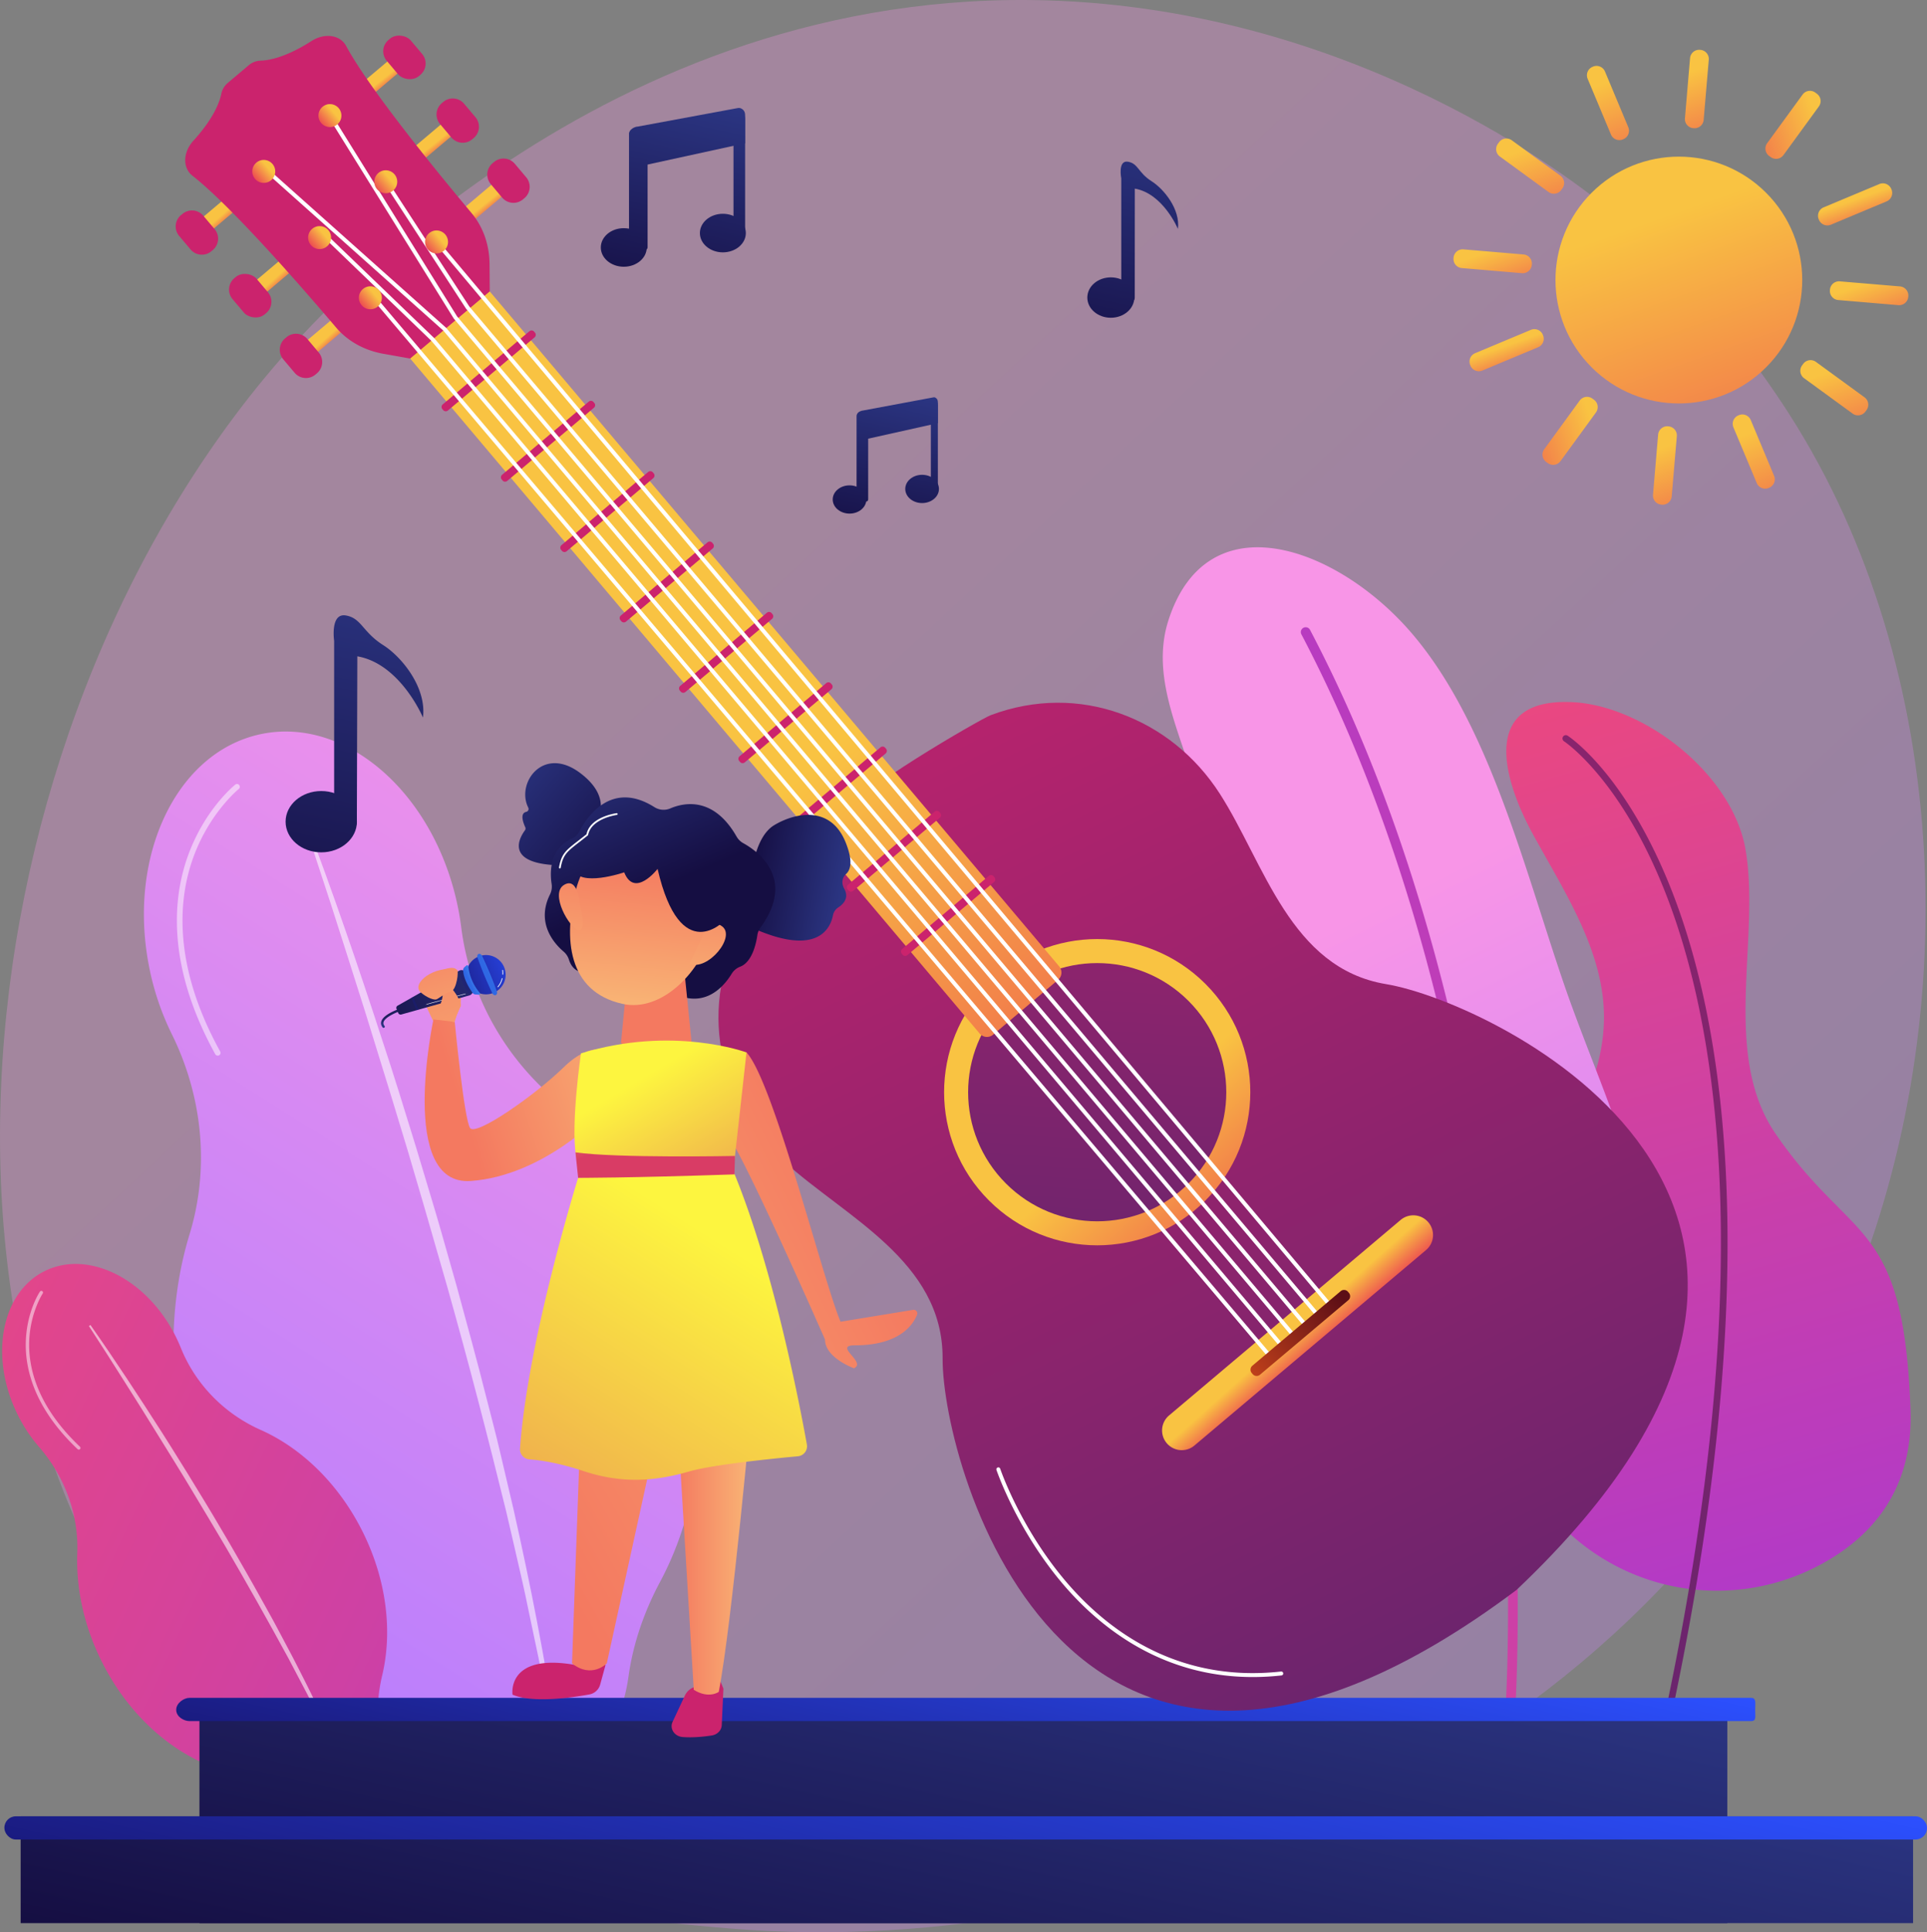 <svg xmlns="http://www.w3.org/2000/svg" xmlns:xlink="http://www.w3.org/1999/xlink" viewBox="0 0 2746.45 2753.41"><rect x="0" y="0" width="2746.45" height="2753.41" fill="#808080" stroke="none"/><defs><style>.cls-1,.cls-80{opacity:0.3;}.cls-1{fill:url(#linear-gradient);}.cls-2{fill:url(#linear-gradient-2);}.cls-3,.cls-5{fill:#fff;}.cls-3{opacity:0.57;}.cls-4{opacity:0.5;}.cls-6{fill:url(#linear-gradient-3);}.cls-7{fill:url(#linear-gradient-4);}.cls-8{fill:url(#linear-gradient-5);}.cls-9{fill:url(#linear-gradient-6);}.cls-10{fill:url(#linear-gradient-7);}.cls-11{fill:url(#linear-gradient-8);}.cls-12{fill:url(#linear-gradient-9);}.cls-13{fill:url(#linear-gradient-10);}.cls-14{fill:url(#linear-gradient-11);}.cls-15{fill:url(#linear-gradient-12);}.cls-16{fill:url(#linear-gradient-13);}.cls-17{fill:url(#linear-gradient-14);}.cls-18{fill:url(#linear-gradient-15);}.cls-19{fill:url(#linear-gradient-16);}.cls-20{fill:url(#linear-gradient-17);}.cls-21{fill:url(#linear-gradient-18);}.cls-22{fill:url(#linear-gradient-19);}.cls-23{fill:url(#linear-gradient-20);}.cls-24{fill:url(#linear-gradient-21);}.cls-25{fill:url(#linear-gradient-22);}.cls-26{fill:url(#linear-gradient-23);}.cls-27{fill:url(#linear-gradient-24);}.cls-28{fill:url(#linear-gradient-25);}.cls-29{fill:url(#linear-gradient-26);}.cls-30{fill:url(#linear-gradient-27);}.cls-31{fill:url(#linear-gradient-28);}.cls-32{fill:url(#linear-gradient-29);}.cls-33{fill:url(#linear-gradient-30);}.cls-34{fill:url(#linear-gradient-31);}.cls-35{fill:url(#linear-gradient-32);}.cls-36{fill:url(#linear-gradient-33);}.cls-37{fill:url(#linear-gradient-34);}.cls-38{fill:url(#linear-gradient-35);}.cls-39{fill:url(#linear-gradient-36);}.cls-40{fill:url(#linear-gradient-37);}.cls-41{fill:url(#linear-gradient-38);}.cls-42{fill:url(#linear-gradient-39);}.cls-43{fill:url(#linear-gradient-40);}.cls-44{fill:url(#linear-gradient-41);}.cls-45{fill:url(#linear-gradient-42);}.cls-46{fill:url(#linear-gradient-43);}.cls-47{fill:url(#linear-gradient-44);}.cls-48{fill:url(#linear-gradient-45);}.cls-49{fill:url(#linear-gradient-46);}.cls-50{fill:url(#linear-gradient-47);}.cls-51{fill:url(#linear-gradient-48);}.cls-52{fill:url(#linear-gradient-49);}.cls-53{fill:url(#linear-gradient-50);}.cls-54{fill:url(#linear-gradient-51);}.cls-55{fill:url(#linear-gradient-52);}.cls-56{fill:url(#linear-gradient-53);}.cls-57{fill:url(#linear-gradient-54);}.cls-58{fill:url(#linear-gradient-55);}.cls-59{fill:url(#linear-gradient-56);}.cls-60{fill:url(#linear-gradient-57);}.cls-61{fill:url(#linear-gradient-58);}.cls-62{fill:url(#linear-gradient-59);}.cls-63{fill:url(#linear-gradient-60);}.cls-64{fill:url(#linear-gradient-61);}.cls-65{fill:url(#linear-gradient-62);}.cls-66{fill:url(#linear-gradient-63);}.cls-67{fill:url(#linear-gradient-64);}.cls-68{fill:url(#linear-gradient-65);}.cls-69{fill:url(#linear-gradient-66);}.cls-70{fill:url(#linear-gradient-67);}.cls-71{fill:url(#linear-gradient-68);}.cls-72{fill:url(#linear-gradient-69);}.cls-73{fill:url(#linear-gradient-70);}.cls-74{fill:url(#linear-gradient-71);}.cls-75{fill:url(#linear-gradient-72);}.cls-76{fill:url(#linear-gradient-73);}.cls-77{fill:url(#linear-gradient-74);}.cls-78{fill:url(#linear-gradient-75);}.cls-79{fill:url(#linear-gradient-76);}.cls-80{fill:url(#linear-gradient-77);}.cls-81{fill:url(#linear-gradient-78);}.cls-82{fill:url(#linear-gradient-79);}.cls-83{fill:url(#linear-gradient-80);}.cls-84{fill:url(#linear-gradient-81);}.cls-85{opacity:0.4;fill:url(#linear-gradient-82);}.cls-86{fill:url(#linear-gradient-83);}.cls-87{fill:url(#linear-gradient-84);}.cls-100,.cls-101,.cls-102,.cls-103,.cls-88,.cls-89,.cls-90,.cls-91,.cls-92,.cls-93,.cls-94,.cls-95,.cls-96,.cls-97,.cls-98,.cls-99{fill-rule:evenodd;}.cls-88{fill:url(#linear-gradient-85);}.cls-89{fill:url(#linear-gradient-86);}.cls-90{fill:url(#linear-gradient-87);}.cls-91{fill:url(#linear-gradient-88);}.cls-92{fill:url(#linear-gradient-89);}.cls-93{fill:url(#linear-gradient-90);}.cls-94{fill:url(#linear-gradient-91);}.cls-95{fill:url(#linear-gradient-92);}.cls-96{fill:url(#linear-gradient-93);}.cls-97{fill:url(#linear-gradient-94);}.cls-98{fill:url(#linear-gradient-95);}.cls-99{fill:url(#linear-gradient-96);}.cls-100{fill:url(#linear-gradient-97);}.cls-101{fill:url(#linear-gradient-98);}.cls-102{fill:url(#linear-gradient-99);}.cls-103{fill:url(#linear-gradient-100);}</style><linearGradient id="linear-gradient" x1="3393.12" y1="3567.58" x2="1369.77" y2="1383.65" gradientUnits="userSpaceOnUse"><stop offset="0" stop-color="#b37cff"/><stop offset="1" stop-color="#f895e7"/></linearGradient><linearGradient id="linear-gradient-2" x1="639.75" y1="2895.41" x2="1552.86" y2="1450.06" xlink:href="#linear-gradient"/><linearGradient id="linear-gradient-3" x1="2153.12" y1="3300.14" x2="24.06" y2="2303.97" gradientUnits="userSpaceOnUse"><stop offset="0" stop-color="#a737d5"/><stop offset="1" stop-color="#ef497a"/></linearGradient><linearGradient id="linear-gradient-4" x1="-6024.78" y1="3455.34" x2="-5624.72" y2="1813.45" gradientTransform="matrix(-1, 0.04, 0.04, 1, -3080.23, -246.06)" xlink:href="#linear-gradient-3"/><linearGradient id="linear-gradient-5" x1="4439.32" y1="47.34" x2="1874.02" y2="3393.95" gradientUnits="userSpaceOnUse"><stop offset="0" stop-color="#cb236d"/><stop offset="1" stop-color="#4c246d"/></linearGradient><linearGradient id="linear-gradient-6" x1="-4835.57" y1="5137.19" x2="-4673.62" y2="3895.55" gradientTransform="matrix(-0.95, 0.33, 0.33, 0.95, -3358.04, -375.72)" xlink:href="#linear-gradient"/><linearGradient id="linear-gradient-7" x1="3238.16" y1="963.95" x2="1310.93" y2="3945.95" xlink:href="#linear-gradient-3"/><linearGradient id="linear-gradient-8" x1="1456.86" y1="2206.63" x2="1289.24" y2="2963.1" gradientUnits="userSpaceOnUse"><stop offset="0" stop-color="#2b3582"/><stop offset="1" stop-color="#150e42"/></linearGradient><linearGradient id="linear-gradient-9" x1="1457.21" y1="2306.89" x2="1298.82" y2="3021.69" xlink:href="#linear-gradient-8"/><linearGradient id="linear-gradient-10" x1="1443.3" y1="2302.62" x2="1309.42" y2="2906.82" gradientUnits="userSpaceOnUse"><stop offset="0" stop-color="#2c50ff"/><stop offset="1" stop-color="#1a1b80"/></linearGradient><linearGradient id="linear-gradient-11" x1="1915.27" y1="2639.97" x2="1803.97" y2="3142.26" xlink:href="#linear-gradient-10"/><linearGradient id="linear-gradient-12" x1="1155.28" y1="2955.22" x2="1572.87" y2="2345.94" gradientTransform="translate(997.08 -1302.52) rotate(-8.92)" gradientUnits="userSpaceOnUse"><stop offset="0" stop-color="#e92556"/><stop offset="1" stop-color="#f9c342"/></linearGradient><linearGradient id="linear-gradient-13" x1="1424.61" y1="2304.66" x2="1541.28" y2="2134.43" gradientTransform="matrix(0.59, -0.81, 0.81, 0.59, 21.2, 657.05)" xlink:href="#linear-gradient-12"/><linearGradient id="linear-gradient-14" x1="1424.64" y1="2840.99" x2="1541.31" y2="2670.77" gradientTransform="matrix(0.59, -0.81, 0.81, 0.59, 21.2, 657.05)" xlink:href="#linear-gradient-12"/><linearGradient id="linear-gradient-15" x1="4256.74" y1="-1655.03" x2="4373.41" y2="-1825.25" gradientTransform="matrix(0.81, 0.59, -0.59, 0.81, -1547.68, -474.94)" xlink:href="#linear-gradient-12"/><linearGradient id="linear-gradient-16" x1="4256.76" y1="-1115.5" x2="4373.43" y2="-1285.72" gradientTransform="matrix(0.81, 0.59, -0.59, 0.81, -1547.68, -474.94)" xlink:href="#linear-gradient-12"/><linearGradient id="linear-gradient-17" x1="1548.41" y1="2362.1" x2="1681.35" y2="2168.13" gradientTransform="matrix(0.59, -0.81, 0.81, 0.59, 21.2, 657.05)" xlink:href="#linear-gradient-12"/><linearGradient id="linear-gradient-18" x1="1269.35" y1="2822.54" x2="1402.29" y2="2628.57" gradientTransform="matrix(0.59, -0.81, 0.81, 0.59, 21.2, 657.05)" xlink:href="#linear-gradient-12"/><linearGradient id="linear-gradient-19" x1="1722.46" y1="2610.21" x2="1760" y2="2555.45" gradientTransform="matrix(0.59, -0.81, 0.81, 0.59, 21.2, 657.05)" xlink:href="#linear-gradient-12"/><linearGradient id="linear-gradient-20" x1="1262.03" y1="2331.15" x2="1299.56" y2="2276.39" gradientTransform="matrix(0.59, -0.81, 0.81, 0.59, 21.2, 657.05)" xlink:href="#linear-gradient-12"/><linearGradient id="linear-gradient-21" x1="1320.94" y1="2286.8" x2="1394.81" y2="2179.02" gradientTransform="matrix(0.59, -0.81, 0.81, 0.59, 21.2, 657.05)" xlink:href="#linear-gradient-12"/><linearGradient id="linear-gradient-22" x1="1600.05" y1="2747.22" x2="1673.92" y2="2639.43" gradientTransform="matrix(0.59, -0.81, 0.81, 0.59, 21.2, 657.05)" xlink:href="#linear-gradient-12"/><linearGradient id="linear-gradient-23" x1="1186.17" y1="2720.93" x2="1310.53" y2="2539.48" gradientTransform="matrix(0.59, -0.81, 0.81, 0.59, 21.2, 657.05)" xlink:href="#linear-gradient-12"/><linearGradient id="linear-gradient-24" x1="1646.58" y1="2441.83" x2="1770.94" y2="2260.38" gradientTransform="matrix(0.59, -0.81, 0.81, 0.59, 21.2, 657.05)" xlink:href="#linear-gradient-12"/><linearGradient id="linear-gradient-25" x1="537.09" y1="809.02" x2="417.81" y2="1353.92" xlink:href="#linear-gradient-8"/><linearGradient id="linear-gradient-26" x1="1052.35" y1="1271.79" x2="932.89" y2="1817.49" xlink:href="#linear-gradient-8"/><linearGradient id="linear-gradient-27" x1="1635.37" y1="185.67" x2="1556.8" y2="544.58" xlink:href="#linear-gradient-8"/><linearGradient id="linear-gradient-28" x1="2140.29" y1="646.12" x2="2061.61" y2="1005.54" xlink:href="#linear-gradient-8"/><linearGradient id="linear-gradient-29" x1="1422.66" y1="586.89" x2="1356.02" y2="887.64" xlink:href="#linear-gradient-8"/><linearGradient id="linear-gradient-30" x1="1420.18" y1="586" x2="1353.57" y2="886.63" xlink:href="#linear-gradient-8"/><linearGradient id="linear-gradient-31" x1="1555.62" y1="615.82" x2="1489.02" y2="916.38" xlink:href="#linear-gradient-8"/><linearGradient id="linear-gradient-32" x1="1550.45" y1="614.87" x2="1483.84" y2="915.49" xlink:href="#linear-gradient-8"/><linearGradient id="linear-gradient-33" x1="1478.59" y1="598.91" x2="1412.16" y2="898.68" xlink:href="#linear-gradient-8"/><linearGradient id="linear-gradient-34" x1="1733.68" y1="1005.39" x2="1684.87" y2="1225.65" xlink:href="#linear-gradient-8"/><linearGradient id="linear-gradient-35" x1="1246.98" y1="548.51" x2="1198.18" y2="768.74" xlink:href="#linear-gradient-8"/><linearGradient id="linear-gradient-36" x1="1828.18" y1="1026.56" x2="1779.4" y2="1246.7" xlink:href="#linear-gradient-8"/><linearGradient id="linear-gradient-37" x1="1824.19" y1="1025.86" x2="1775.38" y2="1246.09" xlink:href="#linear-gradient-8"/><linearGradient id="linear-gradient-38" x1="1771.84" y1="1014.18" x2="1723.34" y2="1233.06" xlink:href="#linear-gradient-8"/><linearGradient id="linear-gradient-39" x1="1170.12" y1="246.45" x2="1169.54" y2="225.23" gradientTransform="matrix(1, 0, 0, 1, -372.73, 537.02)" xlink:href="#linear-gradient-12"/><linearGradient id="linear-gradient-40" x1="1956.31" y1="5593.24" x2="2268.82" y2="7611.57" gradientTransform="translate(-362.15 565.9)" xlink:href="#linear-gradient-5"/><linearGradient id="linear-gradient-41" x1="1170.13" y1="364.22" x2="1169.54" y2="343.01" gradientTransform="translate(-296.78 509.25)" xlink:href="#linear-gradient-12"/><linearGradient id="linear-gradient-42" x1="1938.5" y1="5595.99" x2="2251.02" y2="7614.32" gradientTransform="translate(-286.21 538.21)" xlink:href="#linear-gradient-5"/><linearGradient id="linear-gradient-43" x1="1170.13" y1="476.39" x2="1169.55" y2="455.18" gradientTransform="translate(-224.44 482.8)" xlink:href="#linear-gradient-12"/><linearGradient id="linear-gradient-44" x1="1921.54" y1="5598.63" x2="2234.06" y2="7616.96" gradientTransform="translate(-213.86 511.73)" xlink:href="#linear-gradient-5"/><linearGradient id="linear-gradient-45" x1="515.62" y1="246.68" x2="515.04" y2="225.46" gradientTransform="matrix(-1, 0, 0, 1, 1538.88, 345.12)" xlink:href="#linear-gradient-12"/><linearGradient id="linear-gradient-46" x1="1095.71" y1="4262.43" x2="1408.23" y2="6280.76" gradientTransform="matrix(-1, 0, 0, 1, 1528.29, 316.17)" xlink:href="#linear-gradient-5"/><linearGradient id="linear-gradient-47" x1="515.62" y1="364.46" x2="515.04" y2="343.24" gradientTransform="matrix(-1, 0, 0, 1, 1614.83, 317.35)" xlink:href="#linear-gradient-12"/><linearGradient id="linear-gradient-48" x1="1077.9" y1="4265.18" x2="1390.42" y2="6283.52" gradientTransform="matrix(-1, 0, 0, 1, 1604.27, 288.43)" xlink:href="#linear-gradient-5"/><linearGradient id="linear-gradient-49" x1="515.62" y1="476.62" x2="515.04" y2="455.41" gradientTransform="matrix(-1, 0, 0, 1, 1687.17, 290.91)" xlink:href="#linear-gradient-12"/><linearGradient id="linear-gradient-50" x1="1060.94" y1="4267.81" x2="1373.45" y2="6286.13" gradientTransform="matrix(-1, 0, 0, 1, 1676.58, 261.96)" xlink:href="#linear-gradient-5"/><linearGradient id="linear-gradient-51" x1="1690.47" y1="1063.54" x2="2842.9" y2="3400.96" xlink:href="#linear-gradient-5"/><linearGradient id="linear-gradient-52" x1="1314.35" y1="2499.06" x2="1312.76" y2="2441.16" gradientTransform="matrix(0.76, -0.64, 0.64, 0.76, -240, 1343.45)" xlink:href="#linear-gradient-12"/><linearGradient id="linear-gradient-53" x1="1327.22" y1="2420.52" x2="1317.02" y2="2048.47" gradientTransform="translate(902.55 -76.71) rotate(4.84)" xlink:href="#linear-gradient-12"/><linearGradient id="linear-gradient-54" x1="2111.56" y1="941.03" x2="2000.88" y2="2738.04" gradientTransform="translate(2022.22 -856.97) rotate(45)" xlink:href="#linear-gradient-5"/><linearGradient id="linear-gradient-55" x1="2138.58" y1="5565.01" x2="2451.1" y2="7583.34" gradientTransform="matrix(0.76, -0.64, 0.64, 0.76, -240, 1343.45)" xlink:href="#linear-gradient-5"/><linearGradient id="linear-gradient-56" x1="1350.31" y1="2462.73" x2="1320.52" y2="1375.45" gradientTransform="matrix(0.76, -0.64, 0.64, 0.76, -240, 1343.45)" xlink:href="#linear-gradient-12"/><linearGradient id="linear-gradient-57" x1="2079.17" y1="5573.93" x2="2391.67" y2="7592.15" gradientTransform="matrix(0.76, -0.64, 0.64, 0.76, -240, 1343.45)" xlink:href="#linear-gradient-5"/><linearGradient id="linear-gradient-58" x1="2059.34" y1="5577.01" x2="2371.83" y2="7595.24" gradientTransform="matrix(0.76, -0.64, 0.64, 0.76, -240, 1343.45)" xlink:href="#linear-gradient-5"/><linearGradient id="linear-gradient-59" x1="2039.5" y1="5580.08" x2="2352" y2="7598.3" gradientTransform="matrix(0.76, -0.64, 0.64, 0.76, -240, 1343.45)" xlink:href="#linear-gradient-5"/><linearGradient id="linear-gradient-60" x1="2019.66" y1="5583.16" x2="2332.16" y2="7601.38" gradientTransform="matrix(0.76, -0.64, 0.64, 0.76, -240, 1343.45)" xlink:href="#linear-gradient-5"/><linearGradient id="linear-gradient-61" x1="1999.82" y1="5586.24" x2="2312.32" y2="7604.46" gradientTransform="matrix(0.76, -0.64, 0.64, 0.76, -240, 1343.45)" xlink:href="#linear-gradient-5"/><linearGradient id="linear-gradient-62" x1="1979.99" y1="5589.33" x2="2292.49" y2="7607.55" gradientTransform="matrix(0.76, -0.64, 0.64, 0.76, -240, 1343.45)" xlink:href="#linear-gradient-5"/><linearGradient id="linear-gradient-63" x1="1961.87" y1="5592.13" x2="2274.37" y2="7610.35" gradientTransform="matrix(0.76, -0.64, 0.64, 0.76, -240, 1343.45)" xlink:href="#linear-gradient-5"/><linearGradient id="linear-gradient-64" x1="1943.76" y1="5594.94" x2="2256.26" y2="7613.16" gradientTransform="matrix(0.76, -0.64, 0.64, 0.76, -240, 1343.45)" xlink:href="#linear-gradient-5"/><linearGradient id="linear-gradient-65" x1="1925.65" y1="5597.76" x2="2238.15" y2="7615.97" gradientTransform="matrix(0.76, -0.64, 0.64, 0.76, -240, 1343.45)" xlink:href="#linear-gradient-5"/><linearGradient id="linear-gradient-66" x1="1225.56" y1="2434.13" x2="1405.03" y2="2434.13" gradientTransform="matrix(0.76, -0.64, 0.64, 0.76, -240, 1343.45)" gradientUnits="userSpaceOnUse"><stop offset="0" stop-color="#c4421b"/><stop offset="1" stop-color="#5c0e16"/></linearGradient><linearGradient id="linear-gradient-67" x1="1237.21" y1="216.49" x2="1269.93" y2="216.49" gradientTransform="matrix(0.76, -0.64, 0.64, 0.76, -240, 1343.45)" xlink:href="#linear-gradient-12"/><linearGradient id="linear-gradient-68" x1="1237.21" y1="339.87" x2="1269.93" y2="339.87" gradientTransform="matrix(0.76, -0.64, 0.64, 0.76, -240, 1343.45)" xlink:href="#linear-gradient-12"/><linearGradient id="linear-gradient-69" x1="1237.22" y1="452.04" x2="1269.93" y2="452.04" gradientTransform="matrix(0.76, -0.64, 0.64, 0.76, -240, 1343.45)" xlink:href="#linear-gradient-12"/><linearGradient id="linear-gradient-70" x1="1360.6" y1="216.49" x2="1393.31" y2="216.49" gradientTransform="matrix(0.76, -0.64, 0.64, 0.76, -240, 1343.45)" xlink:href="#linear-gradient-12"/><linearGradient id="linear-gradient-71" x1="1360.6" y1="339.87" x2="1393.31" y2="339.87" gradientTransform="matrix(0.76, -0.64, 0.64, 0.76, -240, 1343.45)" xlink:href="#linear-gradient-12"/><linearGradient id="linear-gradient-72" x1="1360.6" y1="452.04" x2="1393.31" y2="452.04" gradientTransform="matrix(0.76, -0.64, 0.64, 0.76, -240, 1343.45)" xlink:href="#linear-gradient-12"/><linearGradient id="linear-gradient-73" x1="2545.12" y1="2156.6" x2="2545.12" y2="1720.16" gradientTransform="matrix(-0.95, 0.31, 0.31, 0.95, 2944.66, -731.23)" gradientUnits="userSpaceOnUse"><stop offset="0" stop-color="#f9b776"/><stop offset="1" stop-color="#f47960"/></linearGradient><linearGradient id="linear-gradient-74" x1="2291.14" y1="2062.94" x2="2577.01" y2="2062.94" xlink:href="#linear-gradient-73"/><linearGradient id="linear-gradient-75" x1="1256.85" y1="1741.97" x2="1271.34" y2="1741.97" gradientTransform="matrix(-0.47, -0.88, -0.88, 0.47, 3174.45, 2191.46)" xlink:href="#linear-gradient-8"/><linearGradient id="linear-gradient-76" x1="1440.54" y1="1795.02" x2="1434.39" y2="2051.15" gradientTransform="matrix(-0.38, -0.92, -0.92, 0.38, 3418.97, 2468.12)" xlink:href="#linear-gradient-8"/><linearGradient id="linear-gradient-77" x1="1439.13" y1="1852.58" x2="1438.6" y2="1874.51" gradientTransform="matrix(-0.38, -0.92, -0.92, 0.38, 3418.97, 2468.12)" xlink:href="#linear-gradient-10"/><linearGradient id="linear-gradient-78" x1="1439.43" y1="1772.61" x2="1436.33" y2="1901.86" gradientTransform="matrix(-0.38, -0.92, -0.92, 0.38, 3418.97, 2468.12)" xlink:href="#linear-gradient-10"/><linearGradient id="linear-gradient-79" x1="1437.82" y1="1821.47" x2="1437.34" y2="1841.47" gradientTransform="matrix(-0.38, -0.92, -0.92, 0.38, 3418.97, 2468.12)" gradientUnits="userSpaceOnUse"><stop offset="0" stop-color="#5ab6ff"/><stop offset="1" stop-color="#2f68e3"/></linearGradient><linearGradient id="linear-gradient-80" x1="1438.37" y1="1843.79" x2="1437.71" y2="1871" xlink:href="#linear-gradient-79"/><linearGradient id="linear-gradient-81" x1="1438.78" y1="1872.68" x2="1437.71" y2="1917.27" gradientTransform="matrix(-0.38, -0.92, -0.92, 0.38, 3418.97, 2468.12)" xlink:href="#linear-gradient-10"/><linearGradient id="linear-gradient-82" x1="1438.91" y1="1937.27" x2="1438.69" y2="1946.44" gradientTransform="matrix(-0.38, -0.92, -0.92, 0.38, 3418.97, 2468.12)" xlink:href="#linear-gradient-10"/><linearGradient id="linear-gradient-83" x1="2541.43" y1="2124.1" x2="2541.43" y2="1755.88" xlink:href="#linear-gradient-73"/><linearGradient id="linear-gradient-84" x1="2546.05" y1="2015.94" x2="2546.05" y2="1798.92" xlink:href="#linear-gradient-73"/><linearGradient id="linear-gradient-85" x1="1195.5" y1="1551.08" x2="1024.74" y2="1701.75" gradientTransform="matrix(-1, 0, 0, 1, 2389.34, 0)" xlink:href="#linear-gradient-8"/><linearGradient id="linear-gradient-86" x1="90.05" y1="1714.95" x2="228.65" y2="1714.95" gradientTransform="matrix(-0.98, -0.18, -0.18, 0.98, 2082.53, 46.6)" xlink:href="#linear-gradient-8"/><linearGradient id="linear-gradient-87" x1="479.35" y1="1588.31" x2="354.91" y2="1777.28" gradientTransform="matrix(-0.98, -0.18, -0.18, 0.98, 2082.53, 46.6)" xlink:href="#linear-gradient-8"/><linearGradient id="linear-gradient-88" x1="45.9" y1="6443.92" x2="-217.28" y2="7332.16" gradientTransform="matrix(-1, 0, 0, 1, 2389.34, 0)" xlink:href="#linear-gradient-5"/><linearGradient id="linear-gradient-89" x1="-124.57" y1="6393.4" x2="-387.75" y2="7281.64" gradientTransform="matrix(-1, 0, 0, 1, 2389.34, 0)" xlink:href="#linear-gradient-5"/><linearGradient id="linear-gradient-90" x1="961.37" y1="2051.97" x2="972.04" y2="1943.42" gradientTransform="matrix(-1, 0, 0, 1, 2389.34, 0)" xlink:href="#linear-gradient-73"/><linearGradient id="linear-gradient-91" x1="835.17" y1="2652.55" x2="944.72" y2="2652.55" gradientTransform="matrix(-1, 0, 0, 1, 2389.34, 0)" xlink:href="#linear-gradient-73"/><linearGradient id="linear-gradient-92" x1="2010.57" y1="2252.03" x2="1261.82" y2="2675.24" gradientTransform="matrix(1, 0, 0, 1, 0, 0)" xlink:href="#linear-gradient-73"/><linearGradient id="linear-gradient-93" x1="1087.98" y1="2441.99" x2="1706.52" y2="2132.72" gradientTransform="matrix(1, 0, 0, 1, 0, 0)" xlink:href="#linear-gradient-73"/><linearGradient id="linear-gradient-94" x1="988.81" y1="1989.64" x2="732.79" y2="2423.38" gradientTransform="matrix(-1, 0, 0, 1, 2389.34, 0)" gradientUnits="userSpaceOnUse"><stop offset="0" stop-color="#fdf53f"/><stop offset="1" stop-color="#d93c65"/></linearGradient><linearGradient id="linear-gradient-95" x1="1526.08" y1="2237.24" x2="914.06" y2="3207.36" gradientTransform="matrix(1, 0, 0, 1, 0, 0)" xlink:href="#linear-gradient-94"/><linearGradient id="linear-gradient-96" x1="1037.51" y1="1976.25" x2="995.26" y2="2068.03" xlink:href="#linear-gradient-94"/><linearGradient id="linear-gradient-97" x1="347.15" y1="1775.02" x2="361.37" y2="1563.49" gradientTransform="matrix(-0.99, -0.17, -0.19, 1.03, 2060.61, 130.45)" xlink:href="#linear-gradient-73"/><linearGradient id="linear-gradient-98" x1="464.49" y1="1947.03" x2="478.73" y2="1735.25" gradientTransform="matrix(-0.98, -0.18, -0.18, 0.98, 2082.53, 46.6)" xlink:href="#linear-gradient-73"/><linearGradient id="linear-gradient-99" x1="264.72" y1="1933.59" x2="278.95" y2="1721.81" gradientTransform="matrix(-0.98, -0.18, -0.18, 0.98, 2082.53, 46.6)" xlink:href="#linear-gradient-73"/><linearGradient id="linear-gradient-100" x1="478.42" y1="1587.7" x2="353.98" y2="1776.66" gradientTransform="matrix(-0.98, -0.18, -0.18, 0.98, 2082.53, 46.6)" xlink:href="#linear-gradient-8"/></defs><title>kid-singing</title><g id="Illustration"><path class="cls-1" d="M3111.15,2323c-278,649.85-1011.91,929-1586.93,881.38-157-13-472.89-39.14-719.54-272.39C331,2484.09,404,1547.77,857.39,996.51c58.4-71,462.59-546.62,1092.46-540.25C2411,460.92,2734.68,721.42,2774,753.87c49.72,41,159.38,138.42,258.21,293C3264.47,1410,3284.89,1917,3111.15,2323Z" transform="translate(-481.77 -456.2)"/><path class="cls-2" d="M1466.91,2344.91c-28-133.25-96.89-244.24-184.65-314.35-78.46-62.68-130.45-153.06-143.07-252.59q-2-15.69-5.31-31.57c-33.67-160.26-159.15-269.55-280.28-244.1s-192,176-158.36,336.24a383.5,383.5,0,0,0,31.35,91.18c43.86,88.66,54.27,190.66,25.36,285.3-25.84,84.57-30.93,182.27-10,282.17,31.3,149,113.74,270.17,216.53,337.48a380.38,380.38,0,0,1,100.14,95.48c45.14,62.59,114.14,96.92,182.15,82.64,73.36-15.41,125-83.1,136.67-167.07,6.6-47.51,22.46-93.12,45.11-135.45C1476.07,2610.34,1495.21,2479.63,1466.91,2344.91Z" transform="translate(-481.77 -456.2)"/><path class="cls-3" d="M931.83,1663.87c38.07,102.59,72.82,206.32,106.48,310.41,8.43,26,16.44,52.17,24.53,78.3l12.13,39.19,11.8,39.29c7.77,26.23,15.9,52.34,23.37,78.66l22.42,78.94c14.27,52.81,29,105.5,42.28,158.58,6.69,26.53,13.89,52.93,20,79.59l18.79,79.9c24,106.77,45.3,214.19,61.14,322.49l-4.66.72-14.94-80.57-3.68-20.14-4.2-20.05-8.45-40.09-8.38-40.09c-2.77-13.37-6-26.64-9-40-6.17-26.61-12.12-53.26-18.46-79.82-26-106.1-53.48-211.85-83.1-317-15.21-52.47-30-105.07-45.55-157.44l-11.58-39.31-11.9-39.21c-7.92-26.15-15.84-52.29-24-78.36q-23.89-78.41-48.95-156.45-24.69-78.18-50.51-156Z" transform="translate(-481.77 -456.2)"/><g class="cls-4"><path class="cls-5" d="M791.31,1960.38a4,4,0,0,1-2.75-2c-71.43-129.61-59.92-227.11-37.69-286.08,24.15-64.06,64.71-96.85,66.43-98.22a4,4,0,0,1,5,6.22c-.41.32-40.78,33-64.1,95.2-21.5,57.34-32.48,152.3,37.37,279A4,4,0,0,1,794,1960,3.93,3.93,0,0,1,791.31,1960.38Z" transform="translate(-481.77 -456.2)"/></g><path class="cls-6" d="M998.34,2638.32c-34.25-68.44-87.49-119-145.13-144.58-51.52-22.9-92.65-64.63-113.73-116.92q-3.33-8.25-7.4-16.41c-41.19-82.31-124.89-123.86-186.94-92.8s-79,122.95-37.79,205.26a215.82,215.82,0,0,0,30,45.09c36.47,41.95,56.71,95.9,54.57,151.45-1.91,49.63,9.3,103.45,35,154.76,38.29,76.53,100.34,130.66,165.72,152.62a213.79,213.79,0,0,1,68,37.65c33.43,27.59,75.77,36.44,110.61,19,37.59-18.81,55.92-62.94,50.23-110.23-3.22-26.77-1.14-53.81,5.09-80C1041.28,2781.27,1033,2707.51,998.34,2638.32Z" transform="translate(-481.77 -456.2)"/><path class="cls-3" d="M610.68,2344.29c35.33,50.34,69,101.78,102.17,153.56,8.29,12.94,16.38,26,24.5,39.06l12.19,19.58,12,19.67c8,13.15,16.12,26.19,23.93,39.43l23.45,39.71c15.3,26.67,30.83,53.22,45.63,80.17,7.42,13.47,15.1,26.79,22.25,40.41l21.62,40.75c28.29,54.61,55.22,110,79.3,166.57l-2.43,1.06-19.62-41.67-4.89-10.42-5.14-10.31-10.32-20.58-10.28-20.6c-3.42-6.87-7.09-13.61-10.61-20.43-7.15-13.58-14.2-27.22-21.43-40.75q-44-80.94-90.43-160.48c-15.76-26.35-31.29-52.84-47.24-79.08l-11.9-19.72-12.07-19.61c-8-13.09-16.07-26.17-24.24-39.17q-24.18-39.21-48.94-78.07-24.57-39-49.7-77.59Z" transform="translate(-481.77 -456.2)"/><g class="cls-4"><path class="cls-5" d="M594.34,2521.87a2.34,2.34,0,0,1-1.93-.63c-64.42-60.92-75.65-118.65-73.74-156.36,2.09-41,19.25-67.08,20-68.17a2.38,2.38,0,0,1,4,2.64c-.17.26-17.24,26.3-19.19,66-1.81,36.64,9.27,92.83,72.26,152.4a2.38,2.38,0,0,1-1.34,4.09Z" transform="translate(-481.77 -456.2)"/></g><path class="cls-7" d="M2740.69,2023.83c15.23-34.9,25.7-71.23,27-110.43,3.35-98.76-57.19-187.41-102.33-270.7-41.49-76.55-74.43-191.67,56.41-186,104.24,4.47,230.19,103.63,248,211.14C2991,1795,2934.57,1958.5,3012.56,2072c109.1,158.72,182.22,118.79,192.13,392.94,4.24,117.14-58.3,184.1-131.33,222.38a311.24,311.24,0,0,1-352.7-44.29c-85.46-76.91-138.7-190-126.27-305.93C2606.94,2220,2695.1,2128.34,2740.69,2023.83Z" transform="translate(-481.77 -456.2)"/><path class="cls-8" d="M2859.83,2903.17a4.72,4.72,0,0,0,4.46-3.75c55.34-260.52,82.09-495.85,79.48-699.44-2.08-163.07-22.89-306.3-61.85-425.73-34.74-106.51-77.82-174-107.83-211.91-32.76-41.34-57.06-57.16-58.08-57.82a4.74,4.74,0,0,0-5.12,8c1,.62,97,64.4,162.43,266,38.49,118.53,59,260.78,61,422.78,2.49,202.63-24.19,436.88-79.28,696.24a4.72,4.72,0,0,0,3.65,5.61A4.11,4.11,0,0,0,2859.83,2903.17Z" transform="translate(-481.77 -456.2)"/><path class="cls-9" d="M2193.64,2278.38c-35.63-139.09-.59-306.41,10-458.35,5.61-80.33,4-159.34-16.68-237.63-20.56-77.84-66.32-159.66-40-241.91,53.1-165.72,224.53-110,330.57.13,123.06,127.74,175.67,351.41,234.65,521.78,35.56,102.71,84,206.85,108,312.75,39.68,175.43,11.91,302.78-64.69,394.6a258.43,258.43,0,0,1-301.2,71.59C2359.24,2600.23,2251.12,2502.76,2193.64,2278.38Z" transform="translate(-481.77 -456.2)"/><path class="cls-10" d="M2635.19,2897.46a6.93,6.93,0,0,0,6.22-6.43c.14-2.18,14.2-221.27-14.74-518.72C2600,2097.67,2530.06,1698,2348.85,1353.7a6.93,6.93,0,1,0-12.27,6.45c180.12,342.25,249.65,739.9,276.27,1013.23,28.86,296.39,14.87,514.56,14.73,516.73a6.91,6.91,0,0,0,6.45,7.37A6.39,6.39,0,0,0,2635.19,2897.46Z" transform="translate(-481.77 -456.2)"/><rect class="cls-11" x="284.26" y="2429.32" width="2177.59" height="311.08"/><rect class="cls-12" x="29.43" y="2588.17" width="2697.17" height="152.23"/><rect class="cls-13" x="6.27" y="2588.17" width="2740.19" height="33.09" rx="16.28"/><path class="cls-14" d="M2983.33,2892.91c0,9.52,2,15.78-5.82,15.78H751.69c-7.82,0-18.75-6.26-18.75-15.78v-.43c0-9.51,10.93-16.89,18.75-16.89H2977.51c7.82,0,5.82,7.38,5.82,16.89Z" transform="translate(-481.77 -456.2)"/><circle class="cls-15" cx="2874.56" cy="855.26" r="175.85" transform="translate(-244.59 1826.92) rotate(-45)"/><path class="cls-16" d="M2705.71,706.55a13,13,0,0,1,2.85,18.15l-1.62,2.22a13,13,0,0,1-18.15,2.85l-69.31-50.5a13,13,0,0,1-2.85-18.15l1.62-2.22a13,13,0,0,1,18.15-2.85Z" transform="translate(-481.77 -456.2)"/><path class="cls-17" d="M3139.19,1022.37a13,13,0,0,1,2.85,18.16l-1.61,2.22a13,13,0,0,1-18.16,2.85L3053,995.1a13,13,0,0,1-2.85-18.15l1.61-2.22a13,13,0,0,1,18.16-2.85Z" transform="translate(-481.77 -456.2)"/><path class="cls-18" d="M3071.26,589.74a13,13,0,0,1,2.85,18.15l-50.49,69.31a13,13,0,0,1-18.16,2.85l-2.22-1.62a13,13,0,0,1-2.85-18.15l50.5-69.31a13,13,0,0,1,18.15-2.85Z" transform="translate(-481.77 -456.2)"/><path class="cls-19" d="M2753.55,1025.8a13,13,0,0,1,2.85,18.15l-50.49,69.31a13,13,0,0,1-18.15,2.85l-2.22-1.62a13,13,0,0,1-2.85-18.15l50.49-69.31a13,13,0,0,1,18.15-2.85Z" transform="translate(-481.77 -456.2)"/><path class="cls-20" d="M2752.28,551.13l-.75.31a13,13,0,0,0-7,17l33.22,79.41a13,13,0,0,0,17,7l.75-.31a13,13,0,0,0,7-17l-33.23-79.41A13,13,0,0,0,2752.28,551.13Z" transform="translate(-481.77 -456.2)"/><path class="cls-21" d="M2960.07,1047.81l-.75.32a13,13,0,0,0-7,17l33.22,79.41a13,13,0,0,0,17,7l.75-.31a13,13,0,0,0,7-17l-33.22-79.41A13,13,0,0,0,2960.07,1047.81Z" transform="translate(-481.77 -456.2)"/><path class="cls-22" d="M3160.31,718.45l-79.41,33.23a13,13,0,0,0-7,17l.32.75a13,13,0,0,0,17,7l79.41-33.22a13,13,0,0,0,7-17l-.31-.75A13,13,0,0,0,3160.31,718.45Z" transform="translate(-481.77 -456.2)"/><path class="cls-23" d="M2663.62,926.24l-79.41,33.22a13,13,0,0,0-7,17l.32.75a13,13,0,0,0,17,7L2674,951a13,13,0,0,0,7-17l-.31-.75A13,13,0,0,0,2663.62,926.24Z" transform="translate(-481.77 -456.2)"/><path class="cls-24" d="M2567.44,811.54a13,13,0,0,0-14,11.85l-.07.81a13,13,0,0,0,11.84,14l85.77,7.28a13,13,0,0,0,14-11.85l.07-.81a13,13,0,0,0-11.85-14Z" transform="translate(-481.77 -456.2)"/><path class="cls-25" d="M3103.91,857.11a13,13,0,0,0-14,11.84l-.06.81a13,13,0,0,0,11.84,14l85.77,7.28a13,13,0,0,0,14.05-11.84l.07-.81a13,13,0,0,0-11.85-14.05Z" transform="translate(-481.77 -456.2)"/><path class="cls-26" d="M2859,1063.69a13,13,0,0,0-14,11.84l-7.29,85.77a13,13,0,0,0,11.85,14l.81.07a13,13,0,0,0,14-11.85l7.29-85.77a13,13,0,0,0-11.85-14Z" transform="translate(-481.77 -456.2)"/><path class="cls-27" d="M2905.35,527.29l-.8-.07a13,13,0,0,0-14.05,11.85l-7.28,85.77a13,13,0,0,0,11.84,14l.81.07a13,13,0,0,0,14.05-11.85l7.28-85.77A13,13,0,0,0,2905.35,527.29Z" transform="translate(-481.77 -456.2)"/><ellipse class="cls-28" cx="457.87" cy="1170.89" rx="50.83" ry="43.68"/><path class="cls-29" d="M1027.89,1375.43c-29.57-18.7-31-38.61-53.36-42.23S958,1369.4,958,1369.4v248a16.52,16.52,0,0,0,16.56,16.29c9,0,15.82,2.43,15.82-6.57l.67-235.68c61.43,10.67,93.55,87.2,93.55,87.2C1090,1435.77,1054.23,1392.1,1027.89,1375.43Z" transform="translate(-481.77 -456.2)"/><ellipse class="cls-30" cx="1583.19" cy="424.02" rx="33.48" ry="28.77"/><path class="cls-31" d="M2123.08,714.46c-19.47-12.32-19-25.43-33.73-27.82s-9.49,23.85-9.49,23.85V873.82c0,5.93,3.57,10.73,9.49,10.73s9.72,1.6,9.72-4.33l.08-155.24c40.47,7,61.45,57.44,61.45,57.44C2164.17,754.2,2140.44,725.44,2123.08,714.46Z" transform="translate(-481.77 -456.2)"/><path class="cls-32" d="M1391.51,813c-5.66,0-13.24-4.58-13.24-10.24v-156c0-5.66,7.58-10.25,13.24-10.25s13.23,4.59,13.23,10.25V808.37C1404.74,814,1397.17,813,1391.51,813Z" transform="translate(-481.77 -456.2)"/><path class="cls-33" d="M1403.55,808.82c0,15.18-14.66,27.48-32.74,27.48s-32.74-12.3-32.74-27.48,14.66-27.48,32.74-27.48S1403.55,793.64,1403.55,808.82Z" transform="translate(-481.77 -456.2)"/><path class="cls-34" d="M1535.47,792.46c-5.66,0-8.28-4.59-8.28-10.25v-156c0-5.66,2.62-10.25,8.28-10.25s8.27,4.59,8.27,10.25V787.87C1543.74,793.53,1541.13,792.46,1535.47,792.46Z" transform="translate(-481.77 -456.2)"/><path class="cls-35" d="M1544.76,788.32c0,15.18-14.66,27.48-32.74,27.48s-32.74-12.3-32.74-27.48,14.66-27.48,32.74-27.48S1544.76,773.14,1544.76,788.32Z" transform="translate(-481.77 -456.2)"/><path class="cls-36" d="M1391.51,693.57l152.23-33.21v-40.1c0-3-.84-5.92-3.18-7.86s-4.34-2.75-7.33-2.21l-141.72,26.25Z" transform="translate(-481.77 -456.2)"/><path class="cls-37" d="M1710.86,1171c-4.14,0-8.27-3.36-8.27-7.51V1049.17c0-4.15,4.13-7.51,8.27-7.51s8.28,3.36,8.28,7.51v118.44C1719.14,1171.75,1715,1171,1710.86,1171Z" transform="translate(-481.77 -456.2)"/><ellipse class="cls-38" cx="1210.81" cy="711.74" rx="23.98" ry="20.13"/><path class="cls-39" d="M1813.46,1156c-4.15,0-5-3.36-5-7.51V1034.15c0-4.14.82-7.51,5-7.51s5,3.37,5,7.51v118.44C1818.42,1156.74,1817.6,1156,1813.46,1156Z" transform="translate(-481.77 -456.2)"/><path class="cls-40" d="M1820,1152.92c0,11.12-10.73,20.13-24,20.13s-24-9-24-20.13,10.74-20.13,24-20.13S1820,1141.8,1820,1152.92Z" transform="translate(-481.77 -456.2)"/><path class="cls-41" d="M1709.21,1083.51l109.21-24.33v-29.37c0-2.23-.19-4.34-1.9-5.76s-2.24-2-4.43-1.62l-102.88,19.23Z" transform="translate(-481.77 -456.2)"/><rect class="cls-42" x="751.87" y="747.45" width="89.74" height="22.43" transform="translate(-783.22 236.45) rotate(-40.16)"/><path class="cls-43" d="M761.11,754h2.68A21.09,21.09,0,0,1,784.88,775v25.11a21.1,21.1,0,0,1-21.1,21.1h-2.68a21.1,21.1,0,0,1-21.1-21.1V775a21.1,21.1,0,0,1,21.1-21.1Z" transform="translate(-809.97 221.21) rotate(-40.16)"/><rect class="cls-44" x="827.82" y="837.47" width="89.74" height="22.43" transform="translate(-823.37 306.66) rotate(-40.16)"/><rect class="cls-45" x="815.97" y="843.97" width="44.87" height="67.3" rx="21.1" transform="translate(-850.11 291.33) rotate(-40.16)"/><rect class="cls-46" x="900.16" y="923.2" width="89.74" height="22.43" transform="translate(-861.6 373.52) rotate(-40.16)"/><path class="cls-47" d="M909.4,929.7h2.68a21.1,21.1,0,0,1,21.1,21.1V975.9a21.1,21.1,0,0,1-21.1,21.1H909.4A21.09,21.09,0,0,1,888.3,975.9V950.79a21.1,21.1,0,0,1,21.1-21.1Z" transform="translate(-888.35 358.24) rotate(-40.16)"/><rect class="cls-48" x="979.05" y="555.76" width="89.74" height="22.43" transform="translate(-606.04 337.77) rotate(-40.16)"/><rect class="cls-49" x="1035.77" y="504.39" width="44.87" height="67.3" rx="21.1" transform="translate(-579.31 353.04) rotate(-40.16)"/><rect class="cls-50" x="1055" y="645.77" width="89.74" height="22.43" transform="translate(-646.19 407.98) rotate(-40.16)"/><path class="cls-51" d="M1132.82,594.4h2.68a21.1,21.1,0,0,1,21.1,21.1v25.11a21.1,21.1,0,0,1-21.1,21.1h-2.67a21.1,21.1,0,0,1-21.1-21.1V615.5a21.09,21.09,0,0,1,21.09-21.09Z" transform="translate(-619.44 423.32) rotate(-40.16)"/><rect class="cls-52" x="1127.34" y="731.5" width="89.74" height="22.43" transform="translate(-684.42 474.84) rotate(-40.16)"/><path class="cls-53" d="M1205.16,680.13h2.68a21.1,21.1,0,0,1,21.1,21.1v25.11a21.1,21.1,0,0,1-21.1,21.1h-2.68a21.09,21.09,0,0,1-21.09-21.09V701.23a21.1,21.1,0,0,1,21.1-21.1Z" transform="translate(-657.69 490.09) rotate(-40.16)"/><path class="cls-54" d="M2457.31,1858.56c-136.76-22.67-173.35-172.1-236.9-271.15C2150.84,1479,2020,1427.91,1893.8,1475.28c-14.66,5.5-204.77,115.66-191.76,131.08C1689,1591,1550.65,1758,1542.76,1771.5c-67.93,116.47-38.5,253.07,56.68,339.89,87,79.31,226.46,141.89,225.79,280.52-.74,154.89,180.77,807.88,818,329.88C3221.63,2174,2610.12,1883.89,2457.31,1858.56Z" transform="translate(-481.77 -456.2)"/><path class="cls-55" d="M2517.56,2198a28,28,0,0,1-3.35,39.52L2184.16,2516a28,28,0,0,1-39.52-3.35h0a28,28,0,0,1,3.35-39.51L2478,2194.6a28.06,28.06,0,0,1,39.52,3.35Z" transform="translate(-481.77 -456.2)"/><circle class="cls-56" cx="2045.56" cy="2012.55" r="218.21" transform="translate(-1305.73 1579.69) rotate(-45)"/><circle class="cls-57" cx="2045.56" cy="2012.55" r="183.98" transform="translate(-1305.73 1579.69) rotate(-45)"/><path class="cls-58" d="M954.25,507.73c-9.27-1.32-19.52,1.17-28.49,6.92-36.79,23.59-61.36,27.73-73.11,28a27.13,27.13,0,0,0-16.45,6.57l-13.59,11.48-16.06,13.55a27,27,0,0,0-9.24,15.1c-2.27,11.54-10.49,35.06-39.92,67.35-7.19,7.88-11.37,17.57-11.62,26.92s3.42,17.61,10.24,22.94c55.72,43.55,157.23,160.36,204.48,216,16.82,19.81,40.27,32.92,68,37.85l67,11.95,43.5-36.71L1180,901l-.49-68.09c-.2-28.13-9.18-53.45-25.88-73.37-46.91-55.93-145-175.64-178.54-237.9C971,514.07,963.51,509.05,954.25,507.73Z" transform="translate(-481.77 -456.2)"/><path class="cls-59" d="M1066.37,967.1,1878.05,1929a13.55,13.55,0,0,0,19.1,1.61l92.65-78.17a13.56,13.56,0,0,0,1.61-19.1L1179.74,871.45Z" transform="translate(-481.77 -456.2)"/><path class="cls-60" d="M1244.25,930.22a4.76,4.76,0,0,1-.56,6.7l-123.54,104.23a4.76,4.76,0,0,1-6.7-.56l-1.22-1.46a4.76,4.76,0,0,1,.56-6.7L1236.33,928.2a4.76,4.76,0,0,1,6.7.56Z" transform="translate(-481.77 -456.2)"/><path class="cls-61" d="M1328.87,1030.5a4.76,4.76,0,0,1-.57,6.7l-123.53,104.23a4.75,4.75,0,0,1-6.7-.56l-1.23-1.46a4.76,4.76,0,0,1,.57-6.7l123.53-104.23a4.75,4.75,0,0,1,6.7.56Z" transform="translate(-481.77 -456.2)"/><path class="cls-62" d="M1413.49,1130.78a4.76,4.76,0,0,1-.57,6.7l-123.53,104.23a4.75,4.75,0,0,1-6.7-.56l-1.23-1.46a4.76,4.76,0,0,1,.57-6.7l123.53-104.23a4.75,4.75,0,0,1,6.7.56Z" transform="translate(-481.77 -456.2)"/><path class="cls-63" d="M1498.1,1231.06a4.76,4.76,0,0,1-.56,6.7L1374,1342a4.76,4.76,0,0,1-6.7-.56l-1.22-1.46a4.76,4.76,0,0,1,.56-6.7L1490.18,1229a4.76,4.76,0,0,1,6.7.56Z" transform="translate(-481.77 -456.2)"/><path class="cls-64" d="M1582.72,1331.34a4.76,4.76,0,0,1-.57,6.7l-123.53,104.23a4.75,4.75,0,0,1-6.7-.56l-1.23-1.46a4.76,4.76,0,0,1,.57-6.7l123.54-104.23a4.74,4.74,0,0,1,6.69.56Z" transform="translate(-481.77 -456.2)"/><path class="cls-65" d="M1667.34,1431.62a4.76,4.76,0,0,1-.57,6.7l-123.53,104.23a4.75,4.75,0,0,1-6.7-.56l-1.23-1.46a4.76,4.76,0,0,1,.57-6.7l123.53-104.23a4.75,4.75,0,0,1,6.7.56Z" transform="translate(-481.77 -456.2)"/><path class="cls-66" d="M1744.6,1523.18a4.76,4.76,0,0,1-.57,6.7L1620.5,1634.11a4.75,4.75,0,0,1-6.7-.56l-1.23-1.46a4.76,4.76,0,0,1,.57-6.7l123.53-104.23a4.75,4.75,0,0,1,6.7.56Z" transform="translate(-481.77 -456.2)"/><path class="cls-67" d="M1821.86,1614.74a4.77,4.77,0,0,1-.57,6.7l-123.54,104.23a4.74,4.74,0,0,1-6.69-.56l-1.23-1.46a4.76,4.76,0,0,1,.57-6.7l123.53-104.23a4.75,4.75,0,0,1,6.7.56Z" transform="translate(-481.77 -456.2)"/><path class="cls-68" d="M1899.11,1706.3a4.76,4.76,0,0,1-.56,6.7L1775,1817.23a4.76,4.76,0,0,1-6.7-.56l-1.22-1.46a4.75,4.75,0,0,1,.57-6.7l123.53-104.23a4.75,4.75,0,0,1,6.7.56Z" transform="translate(-481.77 -456.2)"/><path class="cls-5" d="M2293.44,2390.74a2.8,2.8,0,0,1-4-.33l-1279-1510.64a2.82,2.82,0,0,1,.33-4h0a2.79,2.79,0,0,1,3.94.33l1279,1510.64a2.8,2.8,0,0,1-.33,3.95Z" transform="translate(-481.77 -456.2)"/><path class="cls-5" d="M2310.58,2376.27a2.8,2.8,0,0,1-3.95-.34L1096.44,941.73l-155.86-150a2.8,2.8,0,1,1,3.89-4l156.06,150.17L2310.92,2372.32A2.8,2.8,0,0,1,2310.58,2376.27Z" transform="translate(-481.77 -456.2)"/><path class="cls-5" d="M2327.73,2361.8a2.8,2.8,0,0,1-3.95-.33L1113.59,927.27,858.89,700a2.8,2.8,0,1,1,3.73-4.19l255,227.53L2328.06,2357.85A2.8,2.8,0,0,1,2327.73,2361.8Z" transform="translate(-481.77 -456.2)"/><path class="cls-5" d="M2344.88,2347.33a2.82,2.82,0,0,1-4-.33L1128.65,910.33l-179-287.94a2.77,2.77,0,0,1,.9-3.86,2.81,2.81,0,0,1,3.86.91L1133.18,907l1212,1436.34A2.8,2.8,0,0,1,2344.88,2347.33Z" transform="translate(-481.77 -456.2)"/><path class="cls-5" d="M2362,2332.87a2.8,2.8,0,0,1-3.95-.34L1146.1,896.22,1029.24,716.75a2.8,2.8,0,1,1,4.7-3.06L1150.6,892.88l1211.76,1436A2.81,2.81,0,0,1,2362,2332.87Z" transform="translate(-481.77 -456.2)"/><path class="cls-5" d="M2379.17,2318.4h0a2.81,2.81,0,0,1-3.95-.34L1101.78,802.75a2.81,2.81,0,0,1,.34-4h0a2.82,2.82,0,0,1,4,.34L2379.51,2314.45A2.81,2.81,0,0,1,2379.17,2318.4Z" transform="translate(-481.77 -456.2)"/><path class="cls-69" d="M2404.31,2298.56a7.36,7.36,0,0,1-.87,10.37l-125.92,106.25a7.37,7.37,0,0,1-10.37-.88l-1.36-1.61a7.36,7.36,0,0,1,.88-10.37l125.91-106.25a7.37,7.37,0,0,1,10.38.88Z" transform="translate(-481.77 -456.2)"/><path class="cls-70" d="M870.22,689.94a16.36,16.36,0,1,1-23.05-2A16.36,16.36,0,0,1,870.22,689.94Z" transform="translate(-481.77 -456.2)"/><path class="cls-71" d="M949.79,784.24a16.36,16.36,0,1,1-23-2A16.36,16.36,0,0,1,949.79,784.24Z" transform="translate(-481.77 -456.2)"/><path class="cls-72" d="M1022.13,870a16.36,16.36,0,1,1-23-2A16.36,16.36,0,0,1,1022.13,870Z" transform="translate(-481.77 -456.2)"/><path class="cls-73" d="M964.52,610.36a16.36,16.36,0,1,1-23-2A16.37,16.37,0,0,1,964.52,610.36Z" transform="translate(-481.77 -456.2)"/><path class="cls-74" d="M1044.09,704.67a16.35,16.35,0,1,1-23-2A16.36,16.36,0,0,1,1044.09,704.67Z" transform="translate(-481.77 -456.2)"/><path class="cls-75" d="M1116.43,790.39a16.36,16.36,0,1,1-23-1.95A16.37,16.37,0,0,1,1116.43,790.39Z" transform="translate(-481.77 -456.2)"/><path class="cls-5" d="M2309.68,2843a2.8,2.8,0,0,1-1.49.64c-153.79,17-256.08-63.56-314.81-134.17-63.5-76.32-91.1-157.79-91.38-158.6a2.8,2.8,0,1,1,5.32-1.77c.27.8,27.61,81.4,90.48,156.92,57.84,69.48,158.54,148.79,309.77,132.05a2.8,2.8,0,0,1,2.11,4.93Z" transform="translate(-481.77 -456.2)"/><path class="cls-76" d="M1127.59,1914.48l-28.53-3.48s-22.92-46.32-19.33-52.34,48.52-35.13,54.84-17.78,3.38,49.95,3.38,49.95Z" transform="translate(-481.77 -456.2)"/><path class="cls-77" d="M1351.26,1955.53s-25.5-18.12-66,21.41-125,98.71-133.49,86.7-21.89-151.37-21.89-151.37l-30.35-3.41s-51.08,237.69,53.16,230.21,186.73-95.2,186.73-95.2Z" transform="translate(-481.77 -456.2)"/><path class="cls-78" d="M1025.9,1918.36a12.82,12.82,0,0,0,1.23,1.84,1.72,1.72,0,1,0,2.69-2.15,5.66,5.66,0,0,1-1.33-5.45c2.32-7.6,20.12-14.64,26.78-16.71a1.72,1.72,0,0,0-1-3.29c-1,.33-25.72,8.11-29,19A8.51,8.51,0,0,0,1025.9,1918.36Z" transform="translate(-481.77 -456.2)"/><path class="cls-79" d="M1135.64,1839.74l-64.53,36.65-2.77,1.57-19.89,11.29a3.58,3.58,0,0,0-1.54,4.5l2.5,6a3.6,3.6,0,0,0,4.29,2.08l22-6.17,3.07-.86,71.45-20a7.46,7.46,0,0,0,1.82-.76,8.11,8.11,0,0,0,3.71-4.48l.31-.92-7-13.89-5-14.8-.88-.45a8.17,8.17,0,0,0-5.76-.55A7.77,7.77,0,0,0,1135.64,1839.74Z" transform="translate(-481.77 -456.2)"/><path class="cls-80" d="M1137.51,1839a55.8,55.8,0,0,0,14.57,35.09,8.11,8.11,0,0,0,3.71-4.48l.31-.92-7-13.89-5-14.8-.88-.45A8.17,8.17,0,0,0,1137.51,1839Z" transform="translate(-481.77 -456.2)"/><path class="cls-81" d="M1163.69,1819.27a28,28,0,1,0,36.58,15.06A28,28,0,0,0,1163.69,1819.27Z" transform="translate(-481.77 -456.2)"/><path class="cls-82" d="M1163.86,1815.58c-1.57.65-2.3,2.85-1.61,4.89a503.91,503.91,0,0,0,21.39,51.35c1,1.94,3,3,4.61,2.31l.09,0c1.57-.65,2.3-2.85,1.61-4.9a503.74,503.74,0,0,0-21.39-51.34c-1-1.94-3-3-4.61-2.31Z" transform="translate(-481.77 -456.2)"/><path class="cls-83" d="M1148.21,1831.67a1.74,1.74,0,0,1,.94,1.35,72.16,72.16,0,0,0,16.36,38,1.69,1.69,0,0,1,.29,1.73,1.36,1.36,0,0,1-1.37.87l-5.06-.35a5.71,5.71,0,0,1-4.24-2.48c-3.82-5.45-12.86-19.6-13.22-32a5.54,5.54,0,0,1,1.69-4.23c.93-.87,2.1-1.88,3.11-2.73A1.38,1.38,0,0,1,1148.21,1831.67Z" transform="translate(-481.77 -456.2)"/><path class="cls-84" d="M1111,1867.46a3.45,3.45,0,0,0-1.86,4.51h0a3.45,3.45,0,0,0,4.51,1.86l11.45-4.77a3.45,3.45,0,0,0,1.86-4.51h0a3.45,3.45,0,0,0-4.51-1.86Z" transform="translate(-481.77 -456.2)"/><path class="cls-85" d="M1071.11,1876.39l-2.77,1.57a81.82,81.82,0,0,0,7.4,17.71l3.07-.86A76.92,76.92,0,0,1,1071.11,1876.39Z" transform="translate(-481.77 -456.2)"/><path class="cls-5" d="M1190.92,1862.6a.5.5,0,0,0,.13.19.51.51,0,0,0,.73,0,27.89,27.89,0,0,0,6.14-12.16.51.51,0,1,0-1-.24,27.07,27.07,0,0,1-5.91,11.72A.5.5,0,0,0,1190.92,1862.6Z" transform="translate(-481.77 -456.2)"/><path class="cls-5" d="M1197.8,1844.79a.52.52,0,0,0,1-.17,29.26,29.26,0,0,0-.18-6,.52.52,0,0,0-1,.17,29.59,29.59,0,0,1,.17,5.82A.59.59,0,0,0,1197.8,1844.79Z" transform="translate(-481.77 -456.2)"/><path class="cls-5" d="M1090.47,1887a18.33,18.33,0,0,1-2.58,1.17l58-15.7c.18,0-.46,0-.51-.18s-.61-.17-.79-.12l-56.66,15.28a13.09,13.09,0,0,1,2.56-.49Z" transform="translate(-481.77 -456.2)"/><path class="cls-86" d="M1129.86,1912.27s4.81-17.89,8.09-21.44-8.71-27.19-23.93-36.06-9,4-3.32,12.89-3.56,20.58-2.2,27.38S1129,1915.19,1129.86,1912.27Z" transform="translate(-481.77 -456.2)"/><path class="cls-87" d="M1133.09,1838.34c2.92.71-.41,28.74-8.76,30.77s-17.23,10.09-20.64,11.21-13.15-2.16-22.11-9.88C1066.77,1857.67,1101.55,1830.66,1133.09,1838.34Z" transform="translate(-481.77 -456.2)"/><path class="cls-88" d="M1321.83,1641.14s44.11-39.84-12.6-83C1256,1517.54,1217,1572,1234.66,1607a4.27,4.27,0,0,1-2.88,6.09c-4.65,1-8.68,5.65-1.34,22a4.28,4.28,0,0,1-.49,4.29c-6.54,8.77-28.32,43.86,37.39,49.23a4.32,4.32,0,0,0,3.25-1.11Z" transform="translate(-481.77 -456.2)"/><path class="cls-89" d="M1553.53,1699.61s4.23-50.83,31.44-67.41,80-30.66,102.15,24.61c10.55,26.37,7.06,38.91.52,44.82-6,5.39-6.64,13.76-2.7,20.8,4.48,8,5.08,17.9-8.43,26.88a17.13,17.13,0,0,0-7.51,11c-3.53,18.43-22.39,62.65-123.18,14.3Z" transform="translate(-481.77 -456.2)"/><path class="cls-90" d="M1437,1608.21c19.84-8.51,61.85-17.17,94.54,40a25,25,0,0,0,9.6,9.51c19.48,10.74,75.84,49.76,24.52,120.18a24.45,24.45,0,0,0-4.47,10.9c-1.72,11.94-7.39,38.37-24.46,44.9a24.57,24.57,0,0,0-12.23,10.2c-11.47,18.89-44.18,58.62-99.22,17.12a24.58,24.58,0,0,0-9.46-4.37l-76-16.74a24.65,24.65,0,0,0-12.21.44c-9.29,2.71-28.06,5.09-35-16.77a25,25,0,0,0-7.62-11.44c-12.75-10.83-39.8-40.21-19.34-81.39a24.86,24.86,0,0,0,2.34-14.88c-2.4-15.43-3.65-49.68,28.36-64.46a23.76,23.76,0,0,0,11.26-10.54c10.68-20.55,45.47-73.19,106.77-34.59A24.49,24.49,0,0,0,1437,1608.21Z" transform="translate(-481.77 -456.2)"/><path class="cls-91" d="M1333.76,2816.07l11,12.79-7.58,27.75a19.62,19.62,0,0,1-15.4,14.12c-24.7,4.52-80.72,12.7-109.54.3,0,0-9-60.07,90.33-42.17Z" transform="translate(-481.77 -456.2)"/><path class="cls-92" d="M1506.93,2848l5.89,14.46-2.39,52.05c-.33,7.32-6.23,13.45-14.19,14.68-10.86,1.68-26.65,3.37-41.51,2.22-11.63-.9-18.92-11.82-14.37-21.58l17.53-37.54a22.86,22.86,0,0,1,13.27-12Z" transform="translate(-481.77 -456.2)"/><path class="cls-93" d="M1456.52,1833.23l11.3,112s-60.87,20.65-101-2.66l10.83-112.44Z" transform="translate(-481.77 -456.2)"/><path class="cls-94" d="M1554.17,2446.37s-28.9,322.15-48,420.72c0,0-14.28,10.41-35.64-3l-25.94-429.92Z" transform="translate(-481.77 -456.2)"/><path class="cls-95" d="M1425.75,2465.71l-79.16,360.78s-21.54,22.33-49.53,0l13.65-379.27Z" transform="translate(-481.77 -456.2)"/><path class="cls-96" d="M1525.9,1953.66l19.81,2.21c38.35,41.12,108.69,323.67,134.06,383.75L1783,2322.75a5.15,5.15,0,0,1,5.79,7c-4.58,11.2-21.78,43.51-88.79,43.51-31.31,0,17.56,24.3-1.16,32.64,0,0-41.15-14.82-41.21-40.87,0,0-118-268.66-142.21-296.94S1525.9,1953.66,1525.9,1953.66Z" transform="translate(-481.77 -456.2)"/><path class="cls-97" d="M1545.71,1955.87s-104.93-38.88-235.9,1.36c0,0-14.69,99.16-7.13,146.36l225.7,8.17Z" transform="translate(-481.77 -456.2)"/><path class="cls-98" d="M1305.76,2134.58s-72.12,231.56-82.83,385.84a14.39,14.39,0,0,0,13.36,15.35c15,1.07,41.48,4.77,77.44,16.75,58.32,19.42,106.61,13,150.2.49,34.22-9.82,119.8-18.42,155-21.66a14.36,14.36,0,0,0,12.83-16.84c-10.25-57.09-49.16-259.7-108.19-397.41Z" transform="translate(-481.77 -456.2)"/><path class="cls-99" d="M1301.94,2098.24l3.82,36.34s69.41.27,222.75-4.89l.79-26.28S1359.43,2106.73,1301.94,2098.24Z" transform="translate(-481.77 -456.2)"/><path class="cls-100" d="M1302.44,1724.66c-17.42,67.33-12.34,144.72,66.89,162.08,54.81,12,112.41-43.84,129.84-111.17s-12.41-118.62-66.74-132.68S1319.87,1657.32,1302.44,1724.66Z" transform="translate(-481.77 -456.2)"/><path class="cls-101" d="M1308.4,1745.43s-2.59-40.72-22.9-28.16,7.85,61.36,20.4,64.22S1308.4,1745.43,1308.4,1745.43Z" transform="translate(-481.77 -456.2)"/><path class="cls-102" d="M1482.13,1792.39s6.08-31.06,28.08-16.7-20,65.1-45.85,53.81Z" transform="translate(-481.77 -456.2)"/><path class="cls-103" d="M1514.7,1767.7s-63,68.2-95.73-73.33c0,0-32.66,42.28-47.57,4.89,0,0-65,22.28-72.21-5.07s87.91-101.51,164.38-48.29S1514.7,1767.7,1514.7,1767.7Z" transform="translate(-481.77 -456.2)"/><path class="cls-5" d="M1279.7,1693.71l-.22,0a1.24,1.24,0,0,1-1-1.44c3.55-19.51,9.57-24.18,27.43-38.06,3.44-2.67,7.34-5.69,11.76-9.24,5.26-24.81,41.45-29.79,43-30a1.24,1.24,0,1,1,.32,2.46c-.36,0-36.39,5-41,28.46a1.3,1.3,0,0,1-.44.73c-4.58,3.68-8.59,6.8-12.13,9.54-17.78,13.8-23.14,18-26.51,36.54A1.24,1.24,0,0,1,1279.7,1693.71Z" transform="translate(-481.77 -456.2)"/></g></svg>